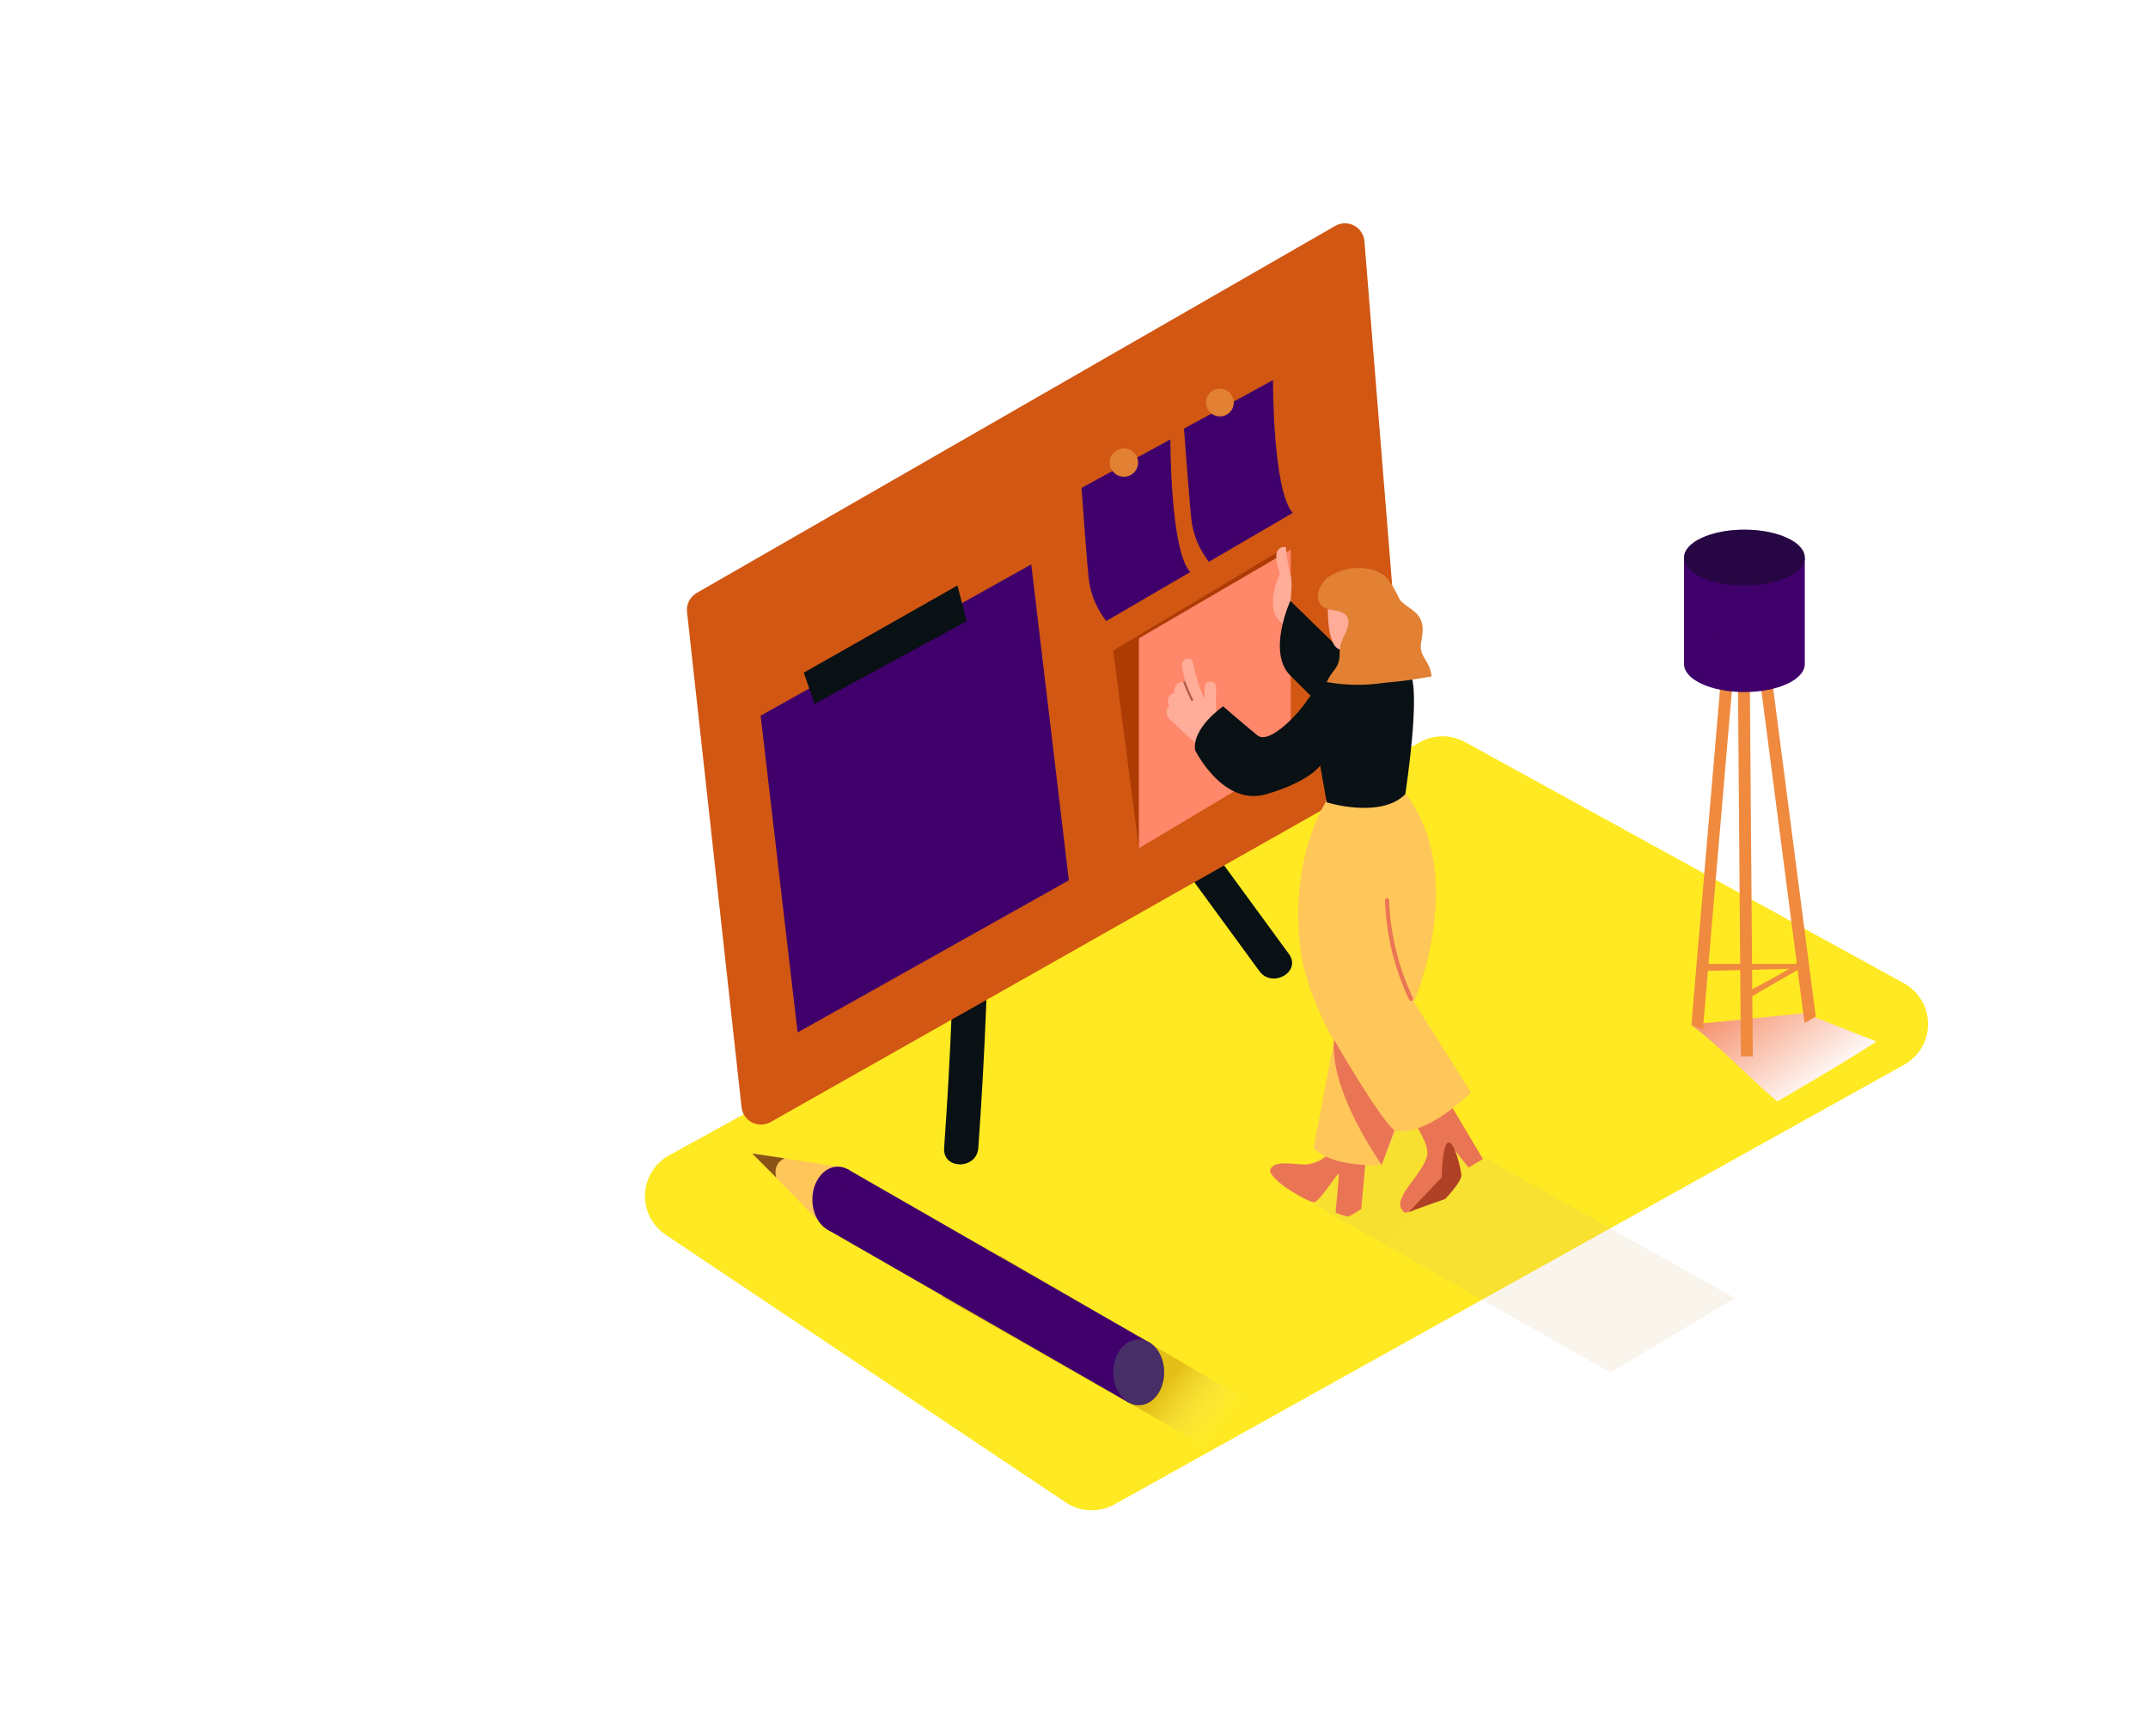 <svg width="313" height="253" viewBox="0 0 313 253" fill="none" xmlns="http://www.w3.org/2000/svg">
<g filter="url(#filter0_d_6240_5738)">
<path d="M234.472 149.183L119.384 213.276C118.291 213.885 117.05 214.18 115.8 214.128C114.549 214.076 113.337 213.68 112.298 212.983L53.993 173.97C53.025 173.323 52.24 172.438 51.714 171.4C51.188 170.362 50.938 169.206 50.988 168.043C51.038 166.881 51.388 165.751 52.002 164.762C52.616 163.774 53.475 162.96 54.496 162.399L163.933 102.158C164.937 101.606 166.063 101.316 167.208 101.316C168.353 101.316 169.48 101.606 170.483 102.158L234.444 137.325C235.505 137.91 236.39 138.767 237.007 139.808C237.624 140.849 237.951 142.036 237.954 143.246C237.957 144.456 237.635 145.645 237.023 146.688C236.411 147.732 235.53 148.594 234.472 149.183V149.183Z" fill="#FFE922"/>
<path opacity="0.32" d="M102.741 177.023L141.368 199.672L132.37 204.646L94.21 182.987C99.372 179.497 98.277 181.336 102.741 177.023Z" fill="url(#paint0_linear_6240_5738)"/>
<path d="M79.083 164.042L66.612 162.105L77.465 173.155" fill="#FFC65A"/>
<path d="M79.082 173.643C77.036 173.643 75.378 171.494 75.378 168.843C75.378 166.192 77.036 164.043 79.082 164.043C81.127 164.043 82.786 166.192 82.786 168.843C82.786 171.494 81.127 173.643 79.082 173.643Z" fill="#40006B"/>
<path d="M121.482 198.444L77.463 173.155L80.469 164.391L124.642 189.777L121.482 198.444Z" fill="#40006B"/>
<path d="M122.927 198.819C120.882 198.819 119.223 196.67 119.223 194.019C119.223 191.368 120.882 189.219 122.927 189.219C124.973 189.219 126.631 191.368 126.631 194.019C126.631 196.67 124.973 198.819 122.927 198.819Z" fill="#40006B"/>
<path opacity="0.52" d="M122.927 198.819C120.882 198.819 119.223 196.67 119.223 194.019C119.223 191.368 120.882 189.219 122.927 189.219C124.973 189.219 126.631 191.368 126.631 194.019C126.631 196.67 124.973 198.819 122.927 198.819Z" fill="#505A63"/>
<path d="M66.61 162.133L71.353 162.829C71.353 162.829 69.588 163.422 70.097 165.616L66.61 162.133Z" fill="#895415"/>
<path style="mix-blend-mode:multiply" d="M215.979 154.546C211.446 150.659 208.146 147.029 203.424 143.337L219.934 141.672L230.438 145.81C225.723 148.855 220.855 151.683 215.979 154.546Z" fill="url(#paint1_linear_6240_5738)"/>
<path d="M218.323 134.485C218.619 134.484 218.912 134.419 219.181 134.297L219.313 135.168L205.363 135.523V134.485H218.323Z" fill="#EF8A3F"/>
<path d="M219.188 134.324L219.313 135.16L211.606 139.605V138.525C214.201 137.271 216.705 135.822 219.188 134.324Z" fill="#EF8A3F"/>
<path d="M211.403 74.199C211.859 74.274 212.327 74.206 212.743 74.004L221.587 142.18C221.05 142.507 220.492 142.8 219.948 143.106L210.999 74.136L211.403 74.199Z" fill="#EF8A3F"/>
<path d="M209.367 74.125C209.69 74.16 210.015 74.16 210.337 74.125C210.595 74.125 210.86 74.125 211.118 74.167L205.141 144.07C204.686 143.848 204.221 143.651 203.746 143.478L203.508 143.36H203.467L209.367 74.125Z" fill="#EF8A3F"/>
<path d="M210.34 74.125C210.697 74.127 211.053 74.152 211.407 74.202C211.546 74.213 211.686 74.213 211.825 74.202L212.411 148.048C212.112 147.942 211.789 147.915 211.476 147.972H210.974H210.681L210.095 74.125H210.34Z" fill="#EF8A3F"/>
<path d="M219.985 75.301V90.572C219.985 90.572 202.394 91.094 202.394 90.572V75.301" fill="#40006B"/>
<path d="M211.19 79.34C206.332 79.34 202.394 77.519 202.394 75.272C202.394 73.025 206.332 71.203 211.19 71.203C216.047 71.203 219.985 73.025 219.985 75.272C219.985 77.519 216.047 79.34 211.19 79.34Z" fill="#40006B"/>
<path opacity="0.46" d="M211.19 79.34C206.332 79.34 202.394 77.519 202.394 75.272C202.394 73.025 206.332 71.203 211.19 71.203C216.047 71.203 219.985 73.025 219.985 75.272C219.985 77.519 216.047 79.34 211.19 79.34Z" fill="#091114"/>
<path d="M211.19 94.871C206.332 94.871 202.394 93.05 202.394 90.803C202.394 88.556 206.332 86.734 211.19 86.734C216.047 86.734 219.985 88.556 219.985 90.803C219.985 93.05 216.047 94.871 211.19 94.871Z" fill="#40006B"/>
<path d="M96.192 120.221C96.192 117.024 101.193 117.017 101.172 120.221C101.075 133.946 100.535 147.647 99.554 161.325C99.324 164.494 94.351 164.522 94.574 161.325C95.555 147.647 96.094 133.946 96.192 120.221Z" fill="#091114"/>
<path d="M127.098 108.813L144.814 133.043C146.704 135.627 142.387 138.114 140.518 135.551L122.801 111.321C120.876 108.736 125.228 106.256 127.098 108.813Z" fill="#091114"/>
<path d="M58.514 80.429L151.567 26.925C151.983 26.686 152.452 26.556 152.932 26.547C153.412 26.538 153.886 26.651 154.31 26.874C154.735 27.097 155.096 27.424 155.36 27.824C155.624 28.224 155.783 28.684 155.822 29.161L161.792 103.301C161.835 103.839 161.723 104.379 161.47 104.856C161.217 105.334 160.833 105.729 160.362 105.997L69.283 157.55C68.873 157.781 68.413 157.907 67.942 157.916C67.472 157.926 67.007 157.819 66.588 157.605C66.169 157.391 65.81 157.077 65.543 156.69C65.276 156.304 65.108 155.857 65.056 155.39L57.111 83.202C57.051 82.653 57.151 82.099 57.4 81.607C57.649 81.115 58.036 80.705 58.514 80.429V80.429Z" fill="#D15713"/>
<path d="M67.839 98.311L107.269 76.262L112.751 122.311L73.224 144.486L67.839 98.311Z" fill="#40006B"/>
<path d="M142.499 49.406C142.499 49.406 142.443 65.548 145.38 68.753L133.153 75.886C131.885 74.258 131.036 72.345 130.677 70.313C130.412 68.495 129.526 56.471 129.526 56.471L142.499 49.406Z" fill="#40006B"/>
<path d="M127.55 58.039C127.55 58.039 127.494 74.181 130.431 77.385L118.197 84.519C116.929 82.891 116.079 80.977 115.72 78.946C115.455 77.142 114.597 65.117 114.597 65.117L127.55 58.039Z" fill="#40006B"/>
<path d="M96.515 79.336L97.868 84.533L75.695 96.585L74.125 92.043L96.515 79.336Z" fill="#091114"/>
<path d="M120.772 63.487C119.632 63.487 118.708 62.564 118.708 61.425C118.708 60.286 119.632 59.363 120.772 59.363C121.913 59.363 122.837 60.286 122.837 61.425C122.837 62.564 121.913 63.487 120.772 63.487Z" fill="#E28133"/>
<path d="M122.956 117.636L119.217 88.815L144.376 73.746L122.956 117.636Z" fill="#AD3C04"/>
<path d="M145.087 74.117L122.956 87.04V117.638L145.087 104.408V74.117Z" fill="#FF876A"/>
<path d="M134.759 54.693C133.642 54.693 132.737 53.788 132.737 52.673C132.737 51.557 133.642 50.652 134.759 50.652C135.877 50.652 136.782 51.557 136.782 52.673C136.782 53.788 135.877 54.693 134.759 54.693Z" fill="#E28133"/>
<path opacity="0.32" d="M160.18 155.398L209.793 183.202L191.658 194.043L143.126 166.503C149.669 162.052 154.496 160.881 160.18 155.398Z" fill="url(#paint2_linear_6240_5738)"/>
<path d="M145.025 81.58C145.025 81.58 145.429 78.793 145.025 77.762C144.691 76.444 144.474 75.099 144.376 73.742C144.112 73.683 143.835 73.721 143.597 73.849C143.359 73.977 143.175 74.186 143.079 74.439C142.695 75.366 143.497 77.644 143.497 77.644C143.497 77.644 141.209 82.388 143.497 84.548C145.785 86.707 145.025 81.58 145.025 81.58Z" fill="#FFAC99"/>
<path d="M160.216 96.389L145.024 81.578C145.024 81.578 141.586 89.046 145.024 92.467L158.974 106.317" fill="#091114"/>
<path d="M163.057 157.627C163.057 157.627 165.149 160.532 164.982 162.232C164.815 163.932 162.136 166.795 161.529 168.007C160.923 169.219 160.762 169.756 161.529 170.641C162.297 171.525 168.832 165.834 169.007 164.921C169.181 164.008 168.093 160.518 168.093 160.518L170.994 164.183L173.087 162.936L168.602 155.391" fill="#EA7554"/>
<path d="M162.224 170.73C162.399 170.556 167.581 168.758 167.581 168.758C167.581 168.758 170.016 166.229 169.946 165.275C169.876 164.321 168.983 160.482 168.076 160.524C167.17 160.566 167.065 165.63 167.065 165.63L162.224 170.73Z" fill="#AF4127"/>
<path d="M156.059 162.448L155.362 170.188C155.362 170.188 153.688 171.414 153.269 171.303C152.851 171.191 151.63 170.878 151.616 170.683C151.602 170.488 152.209 165.214 152.035 165.109C151.86 165.005 149.293 169.136 148.491 169.227C147.689 169.317 141.516 165.743 142.13 164.392C142.744 163.04 145.687 163.744 147.152 163.737C148.162 163.689 149.135 163.345 149.95 162.748C150.765 162.151 151.386 161.327 151.735 160.379" fill="#EA7554"/>
<path d="M152.173 141.477L148.421 161.318C148.421 161.318 150.59 164.146 158.332 163.791L164.122 149.718" fill="#FFC65A"/>
<path d="M150.514 110.338C150.514 110.338 144.732 118.768 146.51 132.409C148.087 144.503 160.181 158.749 160.181 158.749C160.181 158.749 163.801 160.345 171.341 153.232L163.034 140.044C163.034 140.044 171.132 121.311 161.569 109.391" fill="#FFC65A"/>
<path d="M134.213 94.167C134.213 93.944 134.124 93.729 133.966 93.571C133.807 93.413 133.593 93.325 133.369 93.325C133.145 93.325 132.93 93.413 132.772 93.571C132.614 93.729 132.525 93.944 132.525 94.167C132.525 94.732 132.525 95.303 132.525 95.867L132.336 95.498C131.676 93.928 131.183 92.294 130.865 90.621C130.655 89.535 129.093 90.022 129.24 91.067C129.352 91.887 129.525 92.697 129.756 93.492L129.588 93.422C129.445 93.379 129.295 93.365 129.147 93.381C128.998 93.397 128.855 93.443 128.725 93.516C128.594 93.588 128.48 93.687 128.389 93.805C128.297 93.923 128.231 94.058 128.193 94.202C128.11 94.461 128.096 94.737 128.151 95.003H128.026C127.842 95.062 127.674 95.164 127.537 95.3C127.4 95.436 127.297 95.603 127.237 95.787C127.177 95.971 127.162 96.166 127.192 96.357C127.222 96.548 127.298 96.728 127.412 96.884C127.203 97.05 127.059 97.285 127.008 97.546C126.971 97.843 127.016 98.144 127.139 98.417C127.262 98.69 127.458 98.924 127.705 99.093C128.284 99.574 128.919 100.201 129.449 100.716C130.146 101.413 130.934 102.068 131.583 102.611C132.232 103.154 133.306 101.364 133.32 100.765C133.44 100.804 133.568 100.813 133.693 100.791C133.818 100.769 133.935 100.717 134.035 100.639C134.134 100.562 134.214 100.461 134.265 100.345C134.317 100.23 134.34 100.104 134.331 99.978C134.196 98.05 134.157 96.114 134.213 94.167Z" fill="#FFAC99"/>
<path d="M130.835 95.952C130.435 95.121 130.068 94.278 129.733 93.423C129.663 93.242 129.363 93.319 129.44 93.507C129.784 94.389 130.161 95.256 130.57 96.106C130.64 96.301 130.926 96.147 130.835 95.952Z" fill="#AF594A"/>
<path d="M151.394 91.734C149.945 93.029 148.636 94.472 147.488 96.04C146.4 97.802 142.02 102.623 140.22 101.174C138.421 99.725 135.226 96.952 135.226 96.952C135.226 96.952 130.672 100.08 131.146 103.334C131.146 103.334 135.191 111.589 141.497 109.764C147.802 107.939 149.372 105.584 149.372 105.584L150.327 110.948C150.327 110.948 158.153 113.394 161.773 109.764C161.773 109.764 164.152 94.34 162.401 92.041" fill="#091114"/>
<path d="M150.52 82.395C150.465 82.576 150.325 88.17 152.229 88.665C154.133 89.159 157.37 87.871 158.214 86.094C159.058 84.318 157.851 78.675 154.852 78.347C151.853 78.02 151.057 80.765 150.52 82.395Z" fill="#FFAC99"/>
<path d="M152.83 83.412C154.086 84.262 153.291 85.871 152.761 86.895C152.366 87.688 152.175 88.567 152.203 89.452C152.219 90.279 151.928 91.083 151.387 91.709C150.968 92.234 150.61 92.804 150.319 93.409C153.1 93.914 155.946 93.95 158.738 93.514C161.038 93.328 163.327 93.021 165.595 92.594C165.568 92.114 165.457 91.642 165.267 91.201C164.73 89.968 163.872 89.306 164.053 87.857C164.214 86.735 164.5 85.634 164.109 84.527C163.718 83.419 162.714 82.855 161.814 82.179C161.545 81.982 161.293 81.763 161.061 81.524L160.866 81.189C160.403 80.175 159.837 79.211 159.178 78.312C158.442 77.575 157.493 77.088 156.464 76.919C155.391 76.721 154.289 76.743 153.225 76.982C152.16 77.222 151.155 77.674 150.271 78.312C150.271 78.312 148.638 79.88 149.148 81.559C149.657 83.238 151.707 82.666 152.83 83.412Z" fill="#E28133"/>
<path d="M151.4 145.566C151.4 145.566 158.019 157.013 160.181 158.754L158.34 163.791C158.34 163.791 150.646 153.007 151.4 145.566Z" fill="#EA7554"/>
<path d="M162.879 139.435C160.766 134.979 159.591 130.137 159.426 125.209C159.426 124.819 158.798 124.812 158.812 125.209C158.982 130.246 160.186 135.195 162.349 139.749C162.516 140.097 163.046 139.791 162.879 139.435Z" fill="#EA7554"/>
</g>
<defs>
<filter id="filter0_d_6240_5738" x="0.906" y="-10.164" width="354" height="273" filterUnits="userSpaceOnUse" color-interpolation-filters="sRGB">
<feFlood flood-opacity="0" result="BackgroundImageFix"/>
<feColorMatrix in="SourceAlpha" type="matrix" values="0 0 0 0 0 0 0 0 0 0 0 0 0 0 0 0 0 0 127 0" result="hardAlpha"/>
<feOffset dx="43" dy="6"/>
<feGaussianBlur stdDeviation="16"/>
<feColorMatrix type="matrix" values="0 0 0 0 0 0 0 0 0 0 0 0 0 0 0 0 0 0 0.25 0"/>
<feBlend mode="normal" in2="BackgroundImageFix" result="effect1_dropShadow_6240_5738"/>
<feBlend mode="normal" in="SourceGraphic" in2="effect1_dropShadow_6240_5738" result="shape"/>
</filter>
<linearGradient id="paint0_linear_6240_5738" x1="133.71" y1="203.859" x2="125.473" y2="197.363" gradientUnits="userSpaceOnUse">
<stop stop-color="white" stop-opacity="0"/>
<stop offset="0.98" stop-color="#AA6800"/>
</linearGradient>
<linearGradient id="paint1_linear_6240_5738" x1="206.577" y1="130.337" x2="222.81" y2="152.642" gradientUnits="userSpaceOnUse">
<stop stop-color="#F15A24"/>
<stop offset="1" stop-color="white"/>
</linearGradient>
<linearGradient id="paint2_linear_6240_5738" x1="-8014.92" y1="9608.13" x2="-10321.9" y2="6999.07" gradientUnits="userSpaceOnUse">
<stop stop-color="white" stop-opacity="0"/>
<stop offset="0.98" stop-color="#AA6800"/>
</linearGradient>
</defs>
</svg>
